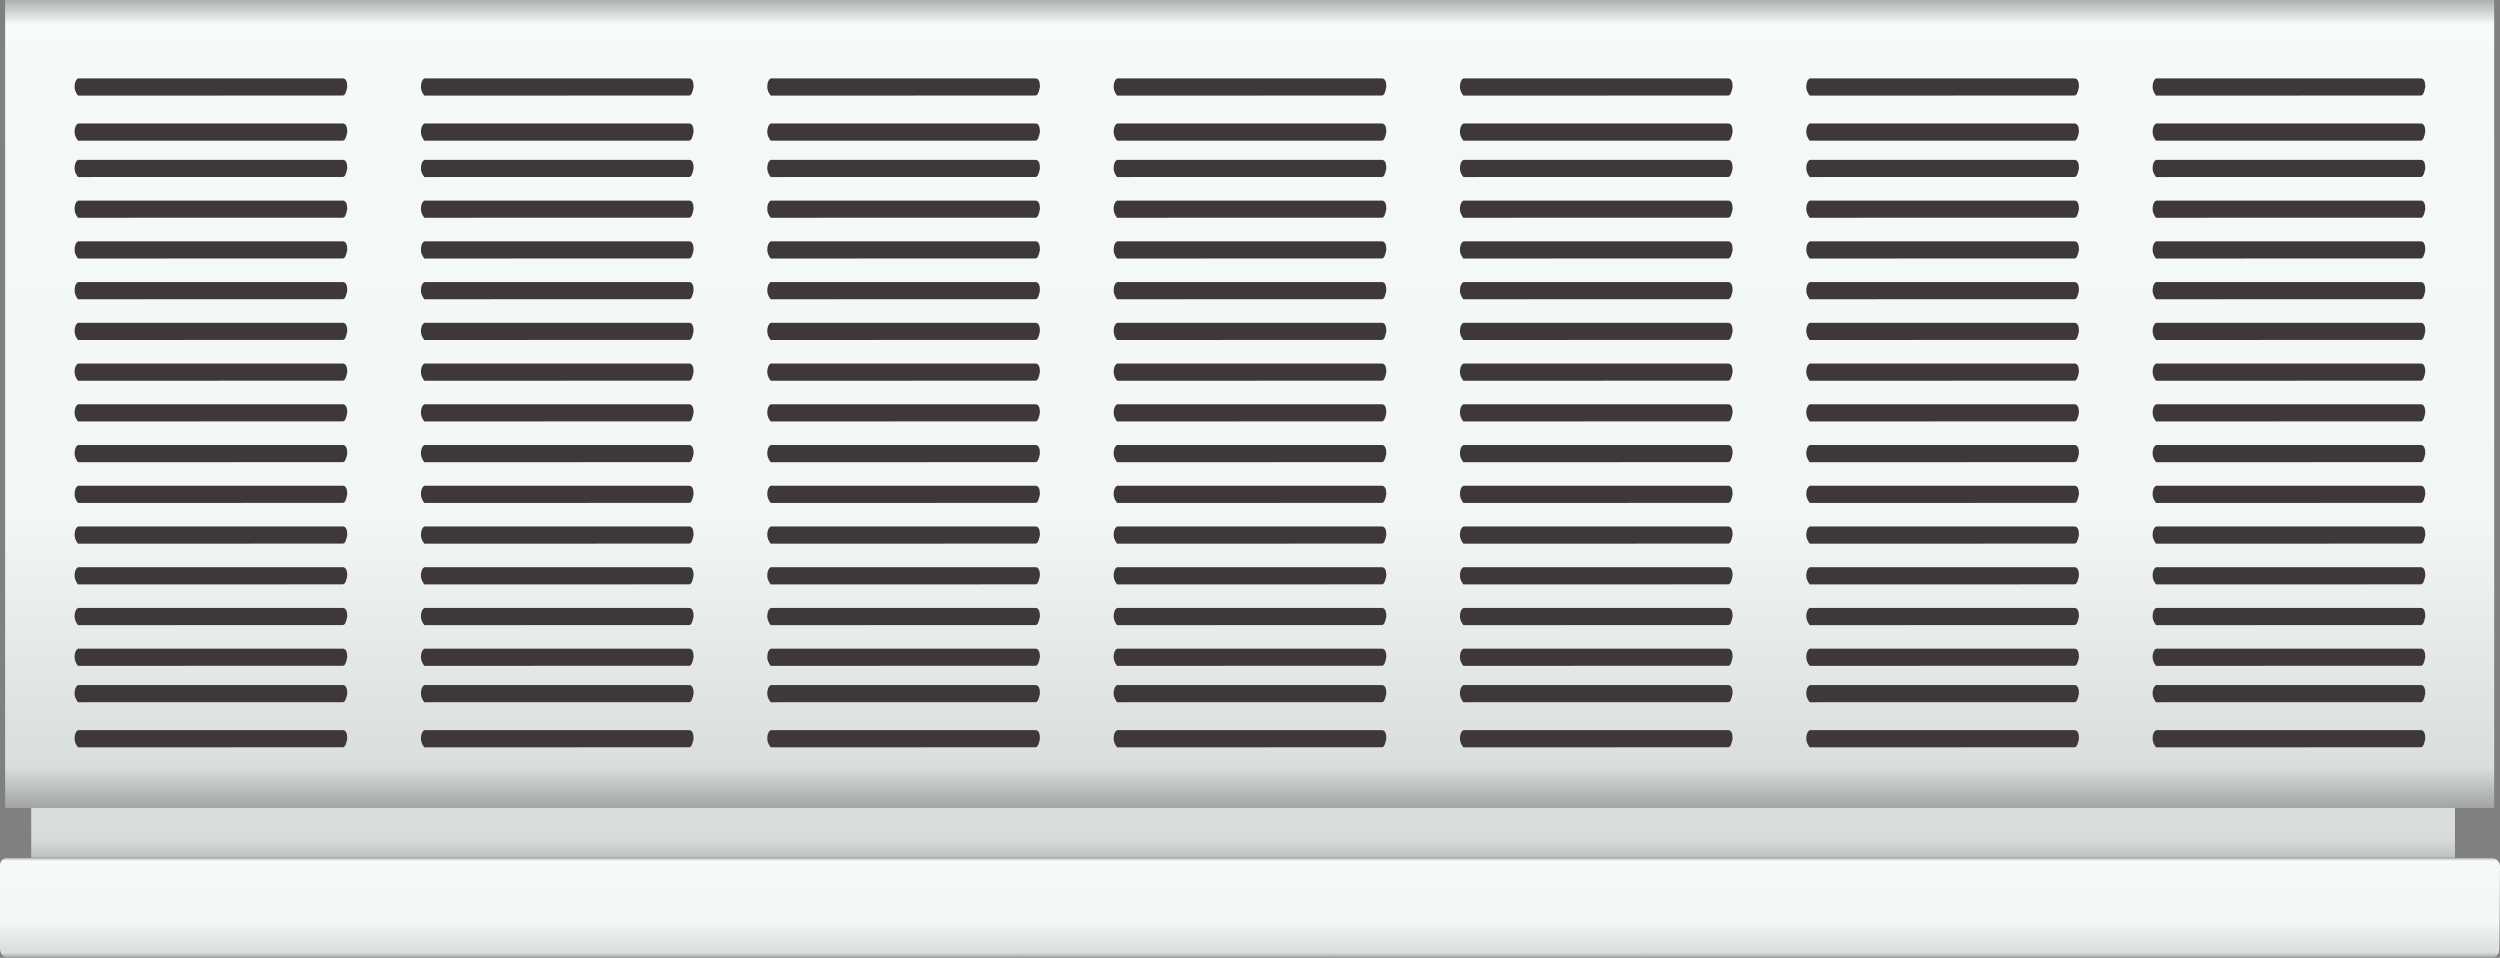 <?xml version="1.0" encoding="utf-8"?>
<!-- Generator: Adobe Illustrator 16.0.0, SVG Export Plug-In . SVG Version: 6.00 Build 0)  -->
<!DOCTYPE svg PUBLIC "-//W3C//DTD SVG 1.1//EN" "http://www.w3.org/Graphics/SVG/1.1/DTD/svg11.dtd">
<svg preserveAspectRatio="none"   version="1.1" id="图层_1" xmlns="http://www.w3.org/2000/svg" xmlns:xlink="http://www.w3.org/1999/xlink" x="0px" y="0px"
	 width="545.386px" height="208.945px" viewBox="10.5 178.75 545.386 208.945" enable-background="new 10.5 178.75 545.386 208.945"
	 xml:space="preserve">
<rect x="10.5" y="178.75" width="545.386" height="208.945" fill="#808080" stroke="none"/>
<g id="surface269">
	
		<linearGradient id="SVGID_1_" gradientUnits="userSpaceOnUse" x1="554.724" y1="201.305" x2="554.724" y2="185.304" gradientTransform="matrix(0.75 0 0 -0.75 -134.361 505.117)">
		<stop  offset="0" style="stop-color:#9A9D9D"/>
		<stop  offset="0.03" style="stop-color:#E2E5E5"/>
		<stop  offset="0.08" style="stop-color:#DADEDE"/>
		<stop  offset="0.64" style="stop-color:#D7DBDB"/>
		<stop  offset="0.95" style="stop-color:#C1C4C4"/>
		<stop  offset="1" style="stop-color:#8F9191"/>
	</linearGradient>
	<path fill="url(#SVGID_1_)" d="M17.309,354.14h528.75v12H17.309V354.14z"/>
	
		<linearGradient id="SVGID_2_" gradientUnits="userSpaceOnUse" x1="564.222" y1="201.307" x2="564.222" y2="-33.694" gradientTransform="matrix(0.75 0 0 -0.75 -140.05 329.729)">
		<stop  offset="0" style="stop-color:#ADB0B1"/>
		<stop  offset="0.03" style="stop-color:#F7FAFB"/>
		<stop  offset="0.08" style="stop-color:#F5F9FA"/>
		<stop  offset="0.64" style="stop-color:#F2F6F7"/>
		<stop  offset="0.95" style="stop-color:#D9DDDD"/>
		<stop  offset="1" style="stop-color:#A1A4A4"/>
	</linearGradient>
	<path fill="url(#SVGID_2_)" d="M11.617,178.75h543V355h-543V178.75z"/>
	<path fill="#3E3938" d="M27.52,195.852h57.75c0.75,0,0.988,0.816,0.988,1.859c-0.238,1.141-0.461,1.883-1.004,1.883l-57.734,0.008
		c0,0-0.75-0.852-0.75-1.891c0-1.109,0.438-1.883,0.977-1.883L27.52,195.852z"/>
	<path fill="#3E3938" d="M103.074,195.852h57.75c0.75,0,0.988,0.816,0.988,1.859c-0.238,1.141-0.461,1.883-1,1.883l-57.738,0.008
		c0,0-0.75-0.852-0.75-1.891c0-1.109,0.438-1.883,0.98-1.883L103.074,195.852z"/>
	<path fill="#3E3938" d="M178.633,195.852h57.75c0.75,0,0.988,0.816,0.988,1.859c-0.238,1.141-0.465,1.883-1.004,1.883
		l-57.734,0.008c0,0-0.75-0.852-0.75-1.891c0-1.109,0.438-1.883,0.977-1.883L178.633,195.852z"/>
	<path fill="#3E3938" d="M254.199,195.852h57.75c0.75,0,0.988,0.816,0.988,1.859c-0.238,1.141-0.461,1.883-1.004,1.883
		l-57.734,0.008c0,0-0.75-0.852-0.75-1.891c0-1.109,0.438-1.883,0.977-1.883L254.199,195.852z"/>
	<path fill="#3E3938" d="M329.742,195.852h57.75c0.75,0,0.988,0.816,0.988,1.859c-0.238,1.141-0.461,1.883-1.004,1.883
		l-57.734,0.008c0,0-0.75-0.852-0.75-1.891c0-1.109,0.438-1.883,0.977-1.883L329.742,195.852z"/>
	<path fill="#3E3938" d="M405.296,195.852h57.75c0.75,0,0.988,0.816,0.988,1.859c-0.238,1.141-0.461,1.883-1,1.883l-57.738,0.008
		c0,0-0.75-0.852-0.75-1.891c0-1.109,0.438-1.883,0.98-1.883L405.296,195.852z"/>
	<path fill="#3E3938" d="M480.851,195.852h57.75c0.75,0,0.988,0.816,0.988,1.859c-0.238,1.141-0.461,1.883-1,1.883l-57.738,0.008
		c0,0-0.75-0.852-0.75-1.891c0-1.109,0.441-1.883,0.98-1.883L480.851,195.852z"/>
	<path fill="#3E3938" d="M27.52,213.621h57.75c0.75,0,0.988,0.82,0.988,1.859c-0.238,1.141-0.461,1.883-1.004,1.883l-57.734,0.008
		c0,0-0.75-0.848-0.75-1.891c0-1.109,0.438-1.883,0.977-1.883L27.52,213.621z"/>
	<path fill="#3E3938" d="M103.074,213.621h57.75c0.75,0,0.988,0.82,0.988,1.859c-0.238,1.141-0.461,1.883-1,1.883l-57.738,0.008
		c0,0-0.75-0.848-0.75-1.891c0-1.109,0.438-1.883,0.98-1.883L103.074,213.621z"/>
	<path fill="#3E3938" d="M178.633,213.621h57.75c0.75,0,0.984,0.82,0.984,1.859c-0.234,1.141-0.461,1.883-1,1.883l-57.734,0.008
		c0,0-0.75-0.848-0.75-1.891c0-1.109,0.438-1.883,0.977-1.883L178.633,213.621z"/>
	<path fill="#3E3938" d="M254.199,213.621h57.75c0.75,0,0.988,0.82,0.988,1.859c-0.238,1.141-0.461,1.883-1.004,1.883l-57.734,0.008
		c0,0-0.75-0.848-0.75-1.891c0-1.109,0.438-1.883,0.977-1.883L254.199,213.621z"/>
	<path fill="#3E3938" d="M329.742,213.621h57.75c0.75,0,0.988,0.82,0.988,1.859c-0.238,1.141-0.461,1.883-1.004,1.883l-57.734,0.008
		c0,0-0.75-0.848-0.75-1.891c0-1.109,0.438-1.883,0.977-1.883L329.742,213.621z"/>
	<path fill="#3E3938" d="M405.296,213.621h57.75c0.75,0,0.988,0.82,0.988,1.859c-0.238,1.141-0.461,1.883-1,1.883l-57.738,0.008
		c0,0-0.75-0.848-0.75-1.891c0-1.109,0.438-1.883,0.98-1.883L405.296,213.621z"/>
	<path fill="#3E3938" d="M480.851,213.621h57.75c0.75,0,0.988,0.82,0.988,1.859c-0.238,1.141-0.461,1.883-1,1.883l-57.738,0.008
		c0,0-0.75-0.848-0.75-1.891c0-1.109,0.441-1.883,0.98-1.883L480.851,213.621z"/>
	<path fill="#3E3938" d="M27.52,240.281h57.75c0.75,0,0.988,0.82,0.988,1.859c-0.238,1.141-0.461,1.883-1.004,1.883l-57.734,0.008
		c0,0-0.75-0.852-0.75-1.891c0-1.109,0.438-1.883,0.977-1.883L27.52,240.281z"/>
	<path fill="#3E3938" d="M103.074,240.281h57.75c0.75,0,0.988,0.82,0.988,1.859c-0.238,1.141-0.461,1.883-1,1.883l-57.738,0.008
		c0,0-0.75-0.852-0.75-1.891c0-1.109,0.438-1.883,0.98-1.883L103.074,240.281z"/>
	<path fill="#3E3938" d="M178.633,240.281h57.75c0.75,0,0.984,0.82,0.984,1.859c-0.234,1.141-0.461,1.883-1,1.883l-57.734,0.008
		c0,0-0.75-0.852-0.75-1.891c0-1.109,0.438-1.883,0.977-1.883L178.633,240.281z"/>
	<path fill="#3E3938" d="M254.199,240.281h57.75c0.75,0,0.988,0.82,0.988,1.859c-0.238,1.141-0.461,1.883-1.004,1.883l-57.734,0.008
		c0,0-0.75-0.852-0.75-1.891c0-1.109,0.438-1.883,0.977-1.883L254.199,240.281z"/>
	<path fill="#3E3938" d="M329.742,240.281h57.75c0.75,0,0.988,0.82,0.988,1.859c-0.238,1.141-0.461,1.883-1.004,1.883l-57.734,0.008
		c0,0-0.75-0.852-0.75-1.891c0-1.109,0.438-1.883,0.977-1.883L329.742,240.281z"/>
	<path fill="#3E3938" d="M405.296,240.281h57.75c0.75,0,0.988,0.82,0.988,1.859c-0.238,1.141-0.461,1.883-1,1.883l-57.738,0.008
		c0,0-0.75-0.852-0.75-1.891c0-1.109,0.438-1.883,0.98-1.883L405.296,240.281z"/>
	<path fill="#3E3938" d="M480.851,240.281h57.75c0.75,0,0.988,0.82,0.988,1.859c-0.238,1.141-0.461,1.883-1,1.883l-57.738,0.008
		c0,0-0.75-0.852-0.75-1.891c0-1.109,0.441-1.883,0.98-1.883L480.851,240.281z"/>
	<path fill="#3E3938" d="M27.52,293.601h57.75c0.75,0,0.988,0.816,0.988,1.859c-0.238,1.141-0.461,1.883-1.004,1.883l-57.734,0.008
		c0,0-0.75-0.852-0.75-1.891c0-1.109,0.438-1.883,0.977-1.883L27.52,293.601z"/>
	<path fill="#3E3938" d="M103.074,293.601h57.75c0.75,0,0.988,0.816,0.988,1.859c-0.238,1.141-0.461,1.883-1,1.883l-57.738,0.008
		c0,0-0.75-0.852-0.75-1.891c0-1.109,0.438-1.883,0.98-1.883L103.074,293.601z"/>
	<path fill="#3E3938" d="M178.633,293.601h57.75c0.75,0,0.984,0.816,0.984,1.859c-0.234,1.141-0.461,1.883-1,1.883l-57.734,0.008
		c0,0-0.75-0.852-0.75-1.891c0-1.109,0.438-1.883,0.977-1.883L178.633,293.601z"/>
	<path fill="#3E3938" d="M254.199,293.601h57.75c0.75,0,0.988,0.816,0.988,1.859c-0.238,1.141-0.461,1.883-1.004,1.883
		l-57.734,0.008c0,0-0.75-0.852-0.75-1.891c0-1.109,0.438-1.883,0.977-1.883L254.199,293.601z"/>
	<path fill="#3E3938" d="M329.742,293.601h57.75c0.75,0,0.988,0.816,0.988,1.859c-0.238,1.141-0.461,1.883-1.004,1.883
		l-57.734,0.008c0,0-0.75-0.852-0.75-1.891c0-1.109,0.438-1.883,0.977-1.883L329.742,293.601z"/>
	<path fill="#3E3938" d="M405.296,293.601h57.75c0.75,0,0.988,0.816,0.988,1.859c-0.238,1.141-0.461,1.883-1,1.883l-57.738,0.008
		c0,0-0.75-0.852-0.75-1.891c0-1.109,0.438-1.883,0.98-1.883L405.296,293.601z"/>
	<path fill="#3E3938" d="M480.851,293.601h57.75c0.75,0,0.988,0.816,0.988,1.859c-0.238,1.141-0.461,1.883-1,1.883l-57.738,0.008
		c0,0-0.75-0.852-0.75-1.891c0-1.109,0.441-1.883,0.98-1.883L480.851,293.601z"/>
	<path fill="#3E3938" d="M27.52,231.395h57.75c0.75,0,0.988,0.82,0.988,1.859c-0.238,1.141-0.461,1.883-1.004,1.883l-57.734,0.008
		c0,0-0.75-0.852-0.75-1.891c0-1.109,0.438-1.883,0.977-1.883L27.52,231.395z"/>
	<path fill="#3E3938" d="M103.074,231.395h57.75c0.75,0,0.988,0.82,0.988,1.859c-0.238,1.141-0.461,1.883-1,1.883l-57.738,0.008
		c0,0-0.75-0.852-0.75-1.891c0-1.109,0.438-1.883,0.98-1.883L103.074,231.395z"/>
	<path fill="#3E3938" d="M178.633,231.395h57.75c0.75,0,0.984,0.82,0.984,1.859c-0.234,1.141-0.461,1.883-1,1.883l-57.734,0.008
		c0,0-0.75-0.852-0.75-1.891c0-1.109,0.438-1.883,0.977-1.883L178.633,231.395z"/>
	<path fill="#3E3938" d="M254.199,231.395h57.75c0.75,0,0.988,0.82,0.988,1.859c-0.238,1.141-0.461,1.883-1.004,1.883l-57.734,0.008
		c0,0-0.75-0.852-0.75-1.891c0-1.109,0.438-1.883,0.977-1.883L254.199,231.395z"/>
	<path fill="#3E3938" d="M329.742,231.395h57.75c0.75,0,0.988,0.82,0.988,1.859c-0.238,1.141-0.461,1.883-1.004,1.883l-57.734,0.008
		c0,0-0.75-0.852-0.75-1.891c0-1.109,0.438-1.883,0.977-1.883L329.742,231.395z"/>
	<path fill="#3E3938" d="M405.296,231.395h57.75c0.75,0,0.988,0.82,0.988,1.859c-0.238,1.141-0.461,1.883-1,1.883l-57.738,0.008
		c0,0-0.75-0.852-0.75-1.891c0-1.109,0.438-1.883,0.98-1.883L405.296,231.395z"/>
	<path fill="#3E3938" d="M480.851,231.395h57.75c0.75,0,0.988,0.82,0.988,1.859c-0.238,1.141-0.461,1.883-1,1.883l-57.738,0.008
		c0,0-0.75-0.852-0.75-1.891c0-1.109,0.441-1.883,0.98-1.883L480.851,231.395z"/>
	<path fill="#3E3938" d="M27.52,205.688h57.75c0.75,0,0.988,0.816,0.988,1.859c-0.238,1.141-0.461,1.883-1.004,1.883l-57.734,0.008
		c0,0-0.75-0.852-0.75-1.891c0-1.109,0.438-1.883,0.977-1.883L27.52,205.688z"/>
	<path fill="#3E3938" d="M103.074,205.688h57.75c0.75,0,0.988,0.816,0.988,1.859c-0.238,1.141-0.461,1.883-1,1.883l-57.738,0.008
		c0,0-0.75-0.852-0.75-1.891c0-1.109,0.438-1.883,0.98-1.883L103.074,205.688z"/>
	<path fill="#3E3938" d="M178.633,205.688h57.75c0.75,0,0.984,0.816,0.984,1.859c-0.234,1.141-0.461,1.883-1,1.883l-57.734,0.008
		c0,0-0.75-0.852-0.75-1.891c0-1.109,0.438-1.883,0.977-1.883L178.633,205.688z"/>
	<path fill="#3E3938" d="M254.199,205.688h57.75c0.75,0,0.988,0.816,0.988,1.859c-0.238,1.141-0.461,1.883-1.004,1.883
		l-57.734,0.008c0,0-0.75-0.852-0.75-1.891c0-1.109,0.438-1.883,0.977-1.883L254.199,205.688z"/>
	<path fill="#3E3938" d="M329.742,205.688h57.75c0.75,0,0.988,0.816,0.988,1.859c-0.238,1.141-0.461,1.883-1.004,1.883
		l-57.734,0.008c0,0-0.75-0.852-0.75-1.891c0-1.109,0.438-1.883,0.977-1.883L329.742,205.688z"/>
	<path fill="#3E3938" d="M405.296,205.688h57.75c0.75,0,0.988,0.816,0.988,1.859c-0.238,1.141-0.461,1.883-1,1.883l-57.738,0.008
		c0,0-0.75-0.852-0.75-1.891c0-1.109,0.438-1.883,0.98-1.883L405.296,205.688z"/>
	<path fill="#3E3938" d="M480.851,205.688h57.75c0.75,0,0.988,0.816,0.988,1.859c-0.238,1.141-0.461,1.883-1,1.883l-57.738,0.008
		c0,0-0.75-0.852-0.75-1.891c0-1.109,0.441-1.883,0.98-1.883L480.851,205.688z"/>
	<path fill="#3E3938" d="M27.52,222.508h57.75c0.75,0,0.988,0.82,0.988,1.859c-0.238,1.141-0.461,1.883-1.004,1.883l-57.734,0.008
		c0,0-0.75-0.848-0.75-1.891c0-1.109,0.438-1.883,0.977-1.883L27.52,222.508z"/>
	<path fill="#3E3938" d="M103.074,222.508h57.75c0.75,0,0.988,0.82,0.988,1.859c-0.238,1.141-0.461,1.883-1,1.883l-57.738,0.008
		c0,0-0.75-0.848-0.75-1.891c0-1.109,0.438-1.883,0.98-1.883L103.074,222.508z"/>
	<path fill="#3E3938" d="M178.633,222.508h57.75c0.75,0,0.984,0.82,0.984,1.859c-0.234,1.141-0.461,1.883-1,1.883l-57.734,0.008
		c0,0-0.75-0.848-0.75-1.891c0-1.109,0.438-1.883,0.977-1.883L178.633,222.508z"/>
	<path fill="#3E3938" d="M254.199,222.508h57.75c0.75,0,0.988,0.82,0.988,1.859c-0.238,1.141-0.461,1.883-1.004,1.883l-57.734,0.008
		c0,0-0.75-0.848-0.75-1.891c0-1.109,0.438-1.883,0.977-1.883L254.199,222.508z"/>
	<path fill="#3E3938" d="M329.742,222.508h57.75c0.75,0,0.988,0.82,0.988,1.859c-0.238,1.141-0.461,1.883-1.004,1.883l-57.734,0.008
		c0,0-0.75-0.848-0.75-1.891c0-1.109,0.438-1.883,0.977-1.883L329.742,222.508z"/>
	<path fill="#3E3938" d="M405.296,222.508h57.75c0.75,0,0.988,0.82,0.988,1.859c-0.238,1.141-0.461,1.883-1,1.883l-57.738,0.008
		c0,0-0.75-0.848-0.75-1.891c0-1.109,0.438-1.883,0.98-1.883L405.296,222.508z"/>
	<path fill="#3E3938" d="M480.851,222.508h57.75c0.75,0,0.988,0.82,0.988,1.859c-0.238,1.141-0.461,1.883-1,1.883l-57.738,0.008
		c0,0-0.75-0.848-0.75-1.891c0-1.109,0.441-1.883,0.98-1.883L480.851,222.508z"/>
	<path fill="#3E3938" d="M27.52,275.828h57.75c0.75,0,0.988,0.82,0.988,1.859c-0.238,1.141-0.461,1.883-1.004,1.883l-57.734,0.008
		c0,0-0.75-0.852-0.75-1.891c0-1.109,0.438-1.883,0.977-1.883L27.52,275.828z"/>
	<path fill="#3E3938" d="M103.074,275.828h57.75c0.75,0,0.988,0.82,0.988,1.859c-0.238,1.141-0.461,1.883-1,1.883l-57.738,0.008
		c0,0-0.75-0.852-0.75-1.891c0-1.109,0.438-1.883,0.98-1.883L103.074,275.828z"/>
	<path fill="#3E3938" d="M178.633,275.828h57.75c0.75,0,0.984,0.82,0.984,1.859c-0.234,1.141-0.461,1.883-1,1.883l-57.734,0.008
		c0,0-0.75-0.852-0.75-1.891c0-1.109,0.438-1.883,0.977-1.883L178.633,275.828z"/>
	<path fill="#3E3938" d="M254.199,275.828h57.75c0.75,0,0.988,0.82,0.988,1.859c-0.238,1.141-0.461,1.883-1.004,1.883l-57.734,0.008
		c0,0-0.75-0.852-0.75-1.891c0-1.109,0.438-1.883,0.977-1.883L254.199,275.828z"/>
	<path fill="#3E3938" d="M329.742,275.828h57.75c0.75,0,0.988,0.82,0.988,1.859c-0.238,1.141-0.461,1.883-1.004,1.883l-57.734,0.008
		c0,0-0.75-0.852-0.75-1.891c0-1.109,0.438-1.883,0.977-1.883L329.742,275.828z"/>
	<path fill="#3E3938" d="M405.296,275.828h57.75c0.75,0,0.988,0.82,0.988,1.859c-0.238,1.141-0.461,1.883-1,1.883l-57.738,0.008
		c0,0-0.75-0.852-0.75-1.891c0-1.109,0.438-1.883,0.98-1.883L405.296,275.828z"/>
	<path fill="#3E3938" d="M480.851,275.828h57.75c0.75,0,0.988,0.82,0.988,1.859c-0.238,1.141-0.461,1.883-1,1.883l-57.738,0.008
		c0,0-0.75-0.852-0.75-1.891c0-1.109,0.441-1.883,0.98-1.883L480.851,275.828z"/>
	<path fill="#3E3938" d="M27.52,258.055h57.75c0.75,0,0.988,0.82,0.988,1.859c-0.238,1.141-0.461,1.883-1.004,1.883l-57.734,0.008
		c0,0-0.75-0.852-0.75-1.891c0-1.109,0.438-1.883,0.977-1.883L27.52,258.055z"/>
	<path fill="#3E3938" d="M103.074,258.055h57.75c0.75,0,0.988,0.82,0.988,1.859c-0.238,1.141-0.461,1.883-1,1.883l-57.738,0.008
		c0,0-0.75-0.852-0.75-1.891c0-1.109,0.438-1.883,0.98-1.883L103.074,258.055z"/>
	<path fill="#3E3938" d="M178.633,258.055h57.75c0.75,0,0.984,0.82,0.984,1.859c-0.234,1.141-0.461,1.883-1,1.883l-57.734,0.008
		c0,0-0.75-0.852-0.75-1.891c0-1.109,0.438-1.883,0.977-1.883L178.633,258.055z"/>
	<path fill="#3E3938" d="M254.199,258.055h57.75c0.75,0,0.988,0.82,0.988,1.859c-0.238,1.141-0.461,1.883-1.004,1.883l-57.734,0.008
		c0,0-0.75-0.852-0.75-1.891c0-1.109,0.438-1.883,0.977-1.883L254.199,258.055z"/>
	<path fill="#3E3938" d="M329.742,258.055h57.75c0.75,0,0.988,0.82,0.988,1.859c-0.238,1.141-0.461,1.883-1.004,1.883l-57.734,0.008
		c0,0-0.75-0.852-0.75-1.891c0-1.109,0.438-1.883,0.977-1.883L329.742,258.055z"/>
	<path fill="#3E3938" d="M405.296,258.055h57.75c0.75,0,0.988,0.82,0.988,1.859c-0.238,1.141-0.461,1.883-1,1.883l-57.738,0.008
		c0,0-0.75-0.852-0.75-1.891c0-1.109,0.438-1.883,0.98-1.883L405.296,258.055z"/>
	<path fill="#3E3938" d="M480.851,258.055h57.75c0.75,0,0.988,0.82,0.988,1.859c-0.238,1.141-0.461,1.883-1,1.883l-57.738,0.008
		c0,0-0.75-0.852-0.75-1.891c0-1.109,0.441-1.883,0.98-1.883L480.851,258.055z"/>
	<path fill="#3E3938" d="M27.52,302.488h57.75c0.75,0,0.988,0.816,0.988,1.859c-0.238,1.141-0.461,1.883-1.004,1.883l-57.734,0.008
		c0,0-0.75-0.852-0.75-1.891c0-1.109,0.438-1.883,0.977-1.883L27.52,302.488z"/>
	<path fill="#3E3938" d="M103.074,302.488h57.75c0.75,0,0.988,0.816,0.988,1.859c-0.238,1.141-0.461,1.883-1,1.883l-57.738,0.008
		c0,0-0.75-0.852-0.75-1.891c0-1.109,0.438-1.883,0.98-1.883L103.074,302.488z"/>
	<path fill="#3E3938" d="M178.633,302.488h57.75c0.75,0,0.984,0.816,0.984,1.859c-0.234,1.141-0.461,1.883-1,1.883l-57.734,0.008
		c0,0-0.75-0.852-0.75-1.891c0-1.109,0.438-1.883,0.977-1.883L178.633,302.488z"/>
	<path fill="#3E3938" d="M254.199,302.488h57.75c0.75,0,0.988,0.816,0.988,1.859c-0.238,1.141-0.461,1.883-1.004,1.883
		l-57.734,0.008c0,0-0.75-0.852-0.75-1.891c0-1.109,0.438-1.883,0.977-1.883L254.199,302.488z"/>
	<path fill="#3E3938" d="M329.742,302.488h57.75c0.75,0,0.988,0.816,0.988,1.859c-0.238,1.141-0.461,1.883-1.004,1.883
		l-57.734,0.008c0,0-0.75-0.852-0.75-1.891c0-1.109,0.438-1.883,0.977-1.883L329.742,302.488z"/>
	<path fill="#3E3938" d="M405.296,302.488h57.75c0.75,0,0.988,0.816,0.988,1.859c-0.238,1.141-0.461,1.883-1,1.883l-57.738,0.008
		c0,0-0.75-0.852-0.75-1.891c0-1.109,0.438-1.883,0.98-1.883L405.296,302.488z"/>
	<path fill="#3E3938" d="M480.851,302.488h57.75c0.75,0,0.988,0.816,0.988,1.859c-0.238,1.141-0.461,1.883-1,1.883l-57.738,0.008
		c0,0-0.75-0.852-0.75-1.891c0-1.109,0.441-1.883,0.98-1.883L480.851,302.488z"/>
	<path fill="#3E3938" d="M27.52,320.257h57.75c0.75,0,0.988,0.82,0.988,1.859C86.02,323.257,85.797,324,85.254,324l-57.734,0.008
		c0,0-0.75-0.848-0.75-1.891c0-1.109,0.438-1.883,0.977-1.883L27.52,320.257z"/>
	<path fill="#3E3938" d="M103.074,320.257h57.75c0.75,0,0.988,0.82,0.988,1.859c-0.238,1.141-0.461,1.883-1,1.883l-57.738,0.008
		c0,0-0.75-0.848-0.75-1.891c0-1.109,0.438-1.883,0.98-1.883L103.074,320.257z"/>
	<path fill="#3E3938" d="M178.633,320.257h57.75c0.75,0,0.984,0.82,0.984,1.859c-0.234,1.141-0.461,1.883-1,1.883l-57.734,0.008
		c0,0-0.75-0.848-0.75-1.891c0-1.109,0.438-1.883,0.977-1.883L178.633,320.257z"/>
	<path fill="#3E3938" d="M254.199,320.257h57.75c0.75,0,0.988,0.82,0.988,1.859c-0.238,1.141-0.461,1.883-1.004,1.883l-57.734,0.008
		c0,0-0.75-0.848-0.75-1.891c0-1.109,0.438-1.883,0.977-1.883L254.199,320.257z"/>
	<path fill="#3E3938" d="M329.742,320.257h57.75c0.75,0,0.988,0.82,0.988,1.859c-0.238,1.141-0.461,1.883-1.004,1.883l-57.734,0.008
		c0,0-0.75-0.848-0.75-1.891c0-1.109,0.438-1.883,0.977-1.883L329.742,320.257z"/>
	<path fill="#3E3938" d="M405.296,320.257h57.75c0.75,0,0.988,0.82,0.988,1.859c-0.238,1.141-0.461,1.883-1,1.883l-57.738,0.008
		c0,0-0.75-0.848-0.75-1.891c0-1.109,0.438-1.883,0.98-1.883L405.296,320.257z"/>
	<path fill="#3E3938" d="M480.851,320.257h57.75c0.75,0,0.988,0.82,0.988,1.859c-0.238,1.141-0.461,1.883-1,1.883l-57.738,0.008
		c0,0-0.75-0.848-0.75-1.891c0-1.109,0.441-1.883,0.98-1.883L480.851,320.257z"/>
	<path fill="#3E3938" d="M27.52,249.168h57.75c0.75,0,0.988,0.82,0.988,1.859c-0.238,1.141-0.461,1.883-1.004,1.883l-57.734,0.008
		c0,0-0.75-0.852-0.75-1.891c0-1.109,0.438-1.883,0.977-1.883L27.52,249.168z"/>
	<path fill="#3E3938" d="M103.074,249.168h57.75c0.75,0,0.988,0.82,0.988,1.859c-0.238,1.141-0.461,1.883-1,1.883l-57.738,0.008
		c0,0-0.75-0.852-0.75-1.891c0-1.109,0.438-1.883,0.98-1.883L103.074,249.168z"/>
	<path fill="#3E3938" d="M178.633,249.168h57.75c0.75,0,0.984,0.82,0.984,1.859c-0.234,1.141-0.461,1.883-1,1.883l-57.734,0.008
		c0,0-0.75-0.852-0.75-1.891c0-1.109,0.438-1.883,0.977-1.883L178.633,249.168z"/>
	<path fill="#3E3938" d="M254.199,249.168h57.75c0.75,0,0.988,0.82,0.988,1.859c-0.238,1.141-0.461,1.883-1.004,1.883l-57.734,0.008
		c0,0-0.75-0.852-0.75-1.891c0-1.109,0.438-1.883,0.977-1.883L254.199,249.168z"/>
	<path fill="#3E3938" d="M329.742,249.168h57.75c0.75,0,0.988,0.82,0.988,1.859c-0.238,1.141-0.461,1.883-1.004,1.883l-57.734,0.008
		c0,0-0.75-0.852-0.75-1.891c0-1.109,0.438-1.883,0.977-1.883L329.742,249.168z"/>
	<path fill="#3E3938" d="M405.296,249.168h57.75c0.75,0,0.988,0.82,0.988,1.859c-0.238,1.141-0.461,1.883-1,1.883l-57.738,0.008
		c0,0-0.75-0.852-0.75-1.891c0-1.109,0.438-1.883,0.98-1.883L405.296,249.168z"/>
	<path fill="#3E3938" d="M480.851,249.168h57.75c0.75,0,0.988,0.82,0.988,1.859c-0.238,1.141-0.461,1.883-1,1.883l-57.738,0.008
		c0,0-0.75-0.852-0.75-1.891c0-1.109,0.441-1.883,0.98-1.883L480.851,249.168z"/>
	<path fill="#3E3938" d="M27.52,266.941h57.75c0.75,0,0.988,0.82,0.988,1.859c-0.238,1.141-0.461,1.883-1.004,1.883l-57.734,0.008
		c0,0-0.75-0.852-0.75-1.891c0-1.109,0.438-1.883,0.977-1.883L27.52,266.941z"/>
	<path fill="#3E3938" d="M103.074,266.941h57.75c0.75,0,0.988,0.82,0.988,1.859c-0.238,1.141-0.461,1.883-1,1.883l-57.738,0.008
		c0,0-0.75-0.852-0.75-1.891c0-1.109,0.438-1.883,0.98-1.883L103.074,266.941z"/>
	<path fill="#3E3938" d="M178.633,266.941h57.75c0.75,0,0.984,0.82,0.984,1.859c-0.234,1.141-0.461,1.883-1,1.883l-57.734,0.008
		c0,0-0.75-0.852-0.75-1.891c0-1.109,0.438-1.883,0.977-1.883L178.633,266.941z"/>
	<path fill="#3E3938" d="M254.199,266.941h57.75c0.75,0,0.988,0.82,0.988,1.859c-0.238,1.141-0.461,1.883-1.004,1.883l-57.734,0.008
		c0,0-0.75-0.852-0.75-1.891c0-1.109,0.438-1.883,0.977-1.883L254.199,266.941z"/>
	<path fill="#3E3938" d="M329.742,266.941h57.75c0.75,0,0.988,0.82,0.988,1.859c-0.238,1.141-0.461,1.883-1.004,1.883l-57.734,0.008
		c0,0-0.75-0.852-0.75-1.891c0-1.109,0.438-1.883,0.977-1.883L329.742,266.941z"/>
	<path fill="#3E3938" d="M405.296,266.941h57.75c0.75,0,0.988,0.82,0.988,1.859c-0.238,1.141-0.461,1.883-1,1.883l-57.738,0.008
		c0,0-0.75-0.852-0.75-1.891c0-1.109,0.438-1.883,0.98-1.883L405.296,266.941z"/>
	<path fill="#3E3938" d="M480.851,266.941h57.75c0.75,0,0.988,0.82,0.988,1.859c-0.238,1.141-0.461,1.883-1,1.883l-57.738,0.008
		c0,0-0.75-0.852-0.75-1.891c0-1.109,0.441-1.883,0.98-1.883L480.851,266.941z"/>
	<path fill="#3E3938" d="M27.52,284.714h57.75c0.75,0,0.988,0.82,0.988,1.859c-0.238,1.141-0.461,1.883-1.004,1.883l-57.734,0.008
		c0,0-0.75-0.852-0.75-1.891c0-1.109,0.438-1.883,0.977-1.883L27.52,284.714z"/>
	<path fill="#3E3938" d="M103.074,284.714h57.75c0.75,0,0.988,0.82,0.988,1.859c-0.238,1.141-0.461,1.883-1,1.883l-57.738,0.008
		c0,0-0.75-0.852-0.75-1.891c0-1.109,0.438-1.883,0.98-1.883L103.074,284.714z"/>
	<path fill="#3E3938" d="M178.633,284.714h57.75c0.75,0,0.984,0.82,0.984,1.859c-0.234,1.141-0.461,1.883-1,1.883l-57.734,0.008
		c0,0-0.75-0.852-0.75-1.891c0-1.109,0.438-1.883,0.977-1.883L178.633,284.714z"/>
	<path fill="#3E3938" d="M254.199,284.714h57.75c0.75,0,0.988,0.82,0.988,1.859c-0.238,1.141-0.461,1.883-1.004,1.883l-57.734,0.008
		c0,0-0.75-0.852-0.75-1.891c0-1.109,0.438-1.883,0.977-1.883L254.199,284.714z"/>
	<path fill="#3E3938" d="M329.742,284.714h57.75c0.75,0,0.988,0.82,0.988,1.859c-0.238,1.141-0.461,1.883-1.004,1.883l-57.734,0.008
		c0,0-0.75-0.852-0.75-1.891c0-1.109,0.438-1.883,0.977-1.883L329.742,284.714z"/>
	<path fill="#3E3938" d="M405.296,284.714h57.75c0.75,0,0.988,0.82,0.988,1.859c-0.238,1.141-0.461,1.883-1,1.883l-57.738,0.008
		c0,0-0.75-0.852-0.75-1.891c0-1.109,0.438-1.883,0.98-1.883L405.296,284.714z"/>
	<path fill="#3E3938" d="M480.851,284.714h57.75c0.75,0,0.988,0.82,0.988,1.859c-0.238,1.141-0.461,1.883-1,1.883l-57.738,0.008
		c0,0-0.75-0.852-0.75-1.891c0-1.109,0.441-1.883,0.98-1.883L480.851,284.714z"/>
	<path fill="#3E3938" d="M27.52,311.371h57.75c0.75,0,0.988,0.82,0.988,1.859c-0.238,1.141-0.461,1.883-1.004,1.883l-57.734,0.008
		c0,0-0.75-0.848-0.75-1.891c0-1.109,0.438-1.883,0.977-1.883L27.52,311.371z"/>
	<path fill="#3E3938" d="M103.074,311.371h57.75c0.75,0,0.988,0.82,0.988,1.859c-0.238,1.141-0.461,1.883-1,1.883l-57.738,0.008
		c0,0-0.75-0.848-0.75-1.891c0-1.109,0.438-1.883,0.98-1.883L103.074,311.371z"/>
	<path fill="#3E3938" d="M178.633,311.371h57.75c0.75,0,0.984,0.82,0.984,1.859c-0.234,1.141-0.461,1.883-1,1.883l-57.734,0.008
		c0,0-0.75-0.848-0.75-1.891c0-1.109,0.438-1.883,0.977-1.883L178.633,311.371z"/>
	<path fill="#3E3938" d="M254.199,311.371h57.75c0.75,0,0.988,0.82,0.988,1.859c-0.238,1.141-0.461,1.883-1.004,1.883l-57.734,0.008
		c0,0-0.75-0.848-0.75-1.891c0-1.109,0.438-1.883,0.977-1.883L254.199,311.371z"/>
	<path fill="#3E3938" d="M329.742,311.371h57.75c0.75,0,0.988,0.82,0.988,1.859c-0.238,1.141-0.461,1.883-1.004,1.883l-57.734,0.008
		c0,0-0.75-0.848-0.75-1.891c0-1.109,0.438-1.883,0.977-1.883L329.742,311.371z"/>
	<path fill="#3E3938" d="M405.296,311.371h57.75c0.75,0,0.988,0.82,0.988,1.859c-0.238,1.141-0.461,1.883-1,1.883l-57.738,0.008
		c0,0-0.75-0.848-0.75-1.891c0-1.109,0.438-1.883,0.98-1.883L405.296,311.371z"/>
	<path fill="#3E3938" d="M480.851,311.371h57.75c0.75,0,0.988,0.82,0.988,1.859c-0.238,1.141-0.461,1.883-1,1.883l-57.738,0.008
		c0,0-0.75-0.848-0.75-1.891c0-1.109,0.441-1.883,0.98-1.883L480.851,311.371z"/>
	<path fill="#3E3938" d="M27.52,328.195h57.75c0.75,0,0.988,0.82,0.988,1.859c-0.238,1.141-0.461,1.883-1.004,1.883l-57.734,0.008
		c0,0-0.75-0.852-0.75-1.891c0-1.109,0.438-1.883,0.977-1.883L27.52,328.195z"/>
	<path fill="#3E3938" d="M103.074,328.195h57.75c0.75,0,0.988,0.82,0.988,1.859c-0.238,1.141-0.461,1.883-1,1.883l-57.738,0.008
		c0,0-0.75-0.852-0.75-1.891c0-1.109,0.438-1.883,0.98-1.883L103.074,328.195z"/>
	<path fill="#3E3938" d="M178.633,328.195h57.75c0.75,0,0.984,0.82,0.984,1.859c-0.234,1.141-0.461,1.883-1,1.883l-57.734,0.008
		c0,0-0.75-0.852-0.75-1.891c0-1.109,0.438-1.883,0.977-1.883L178.633,328.195z"/>
	<path fill="#3E3938" d="M254.199,328.195h57.75c0.75,0,0.988,0.82,0.988,1.859c-0.238,1.141-0.461,1.883-1.004,1.883l-57.734,0.008
		c0,0-0.75-0.852-0.75-1.891c0-1.109,0.438-1.883,0.977-1.883L254.199,328.195z"/>
	<path fill="#3E3938" d="M329.742,328.195h57.75c0.75,0,0.988,0.82,0.988,1.859c-0.238,1.141-0.461,1.883-1.004,1.883l-57.734,0.008
		c0,0-0.75-0.852-0.75-1.891c0-1.109,0.438-1.883,0.977-1.883L329.742,328.195z"/>
	<path fill="#3E3938" d="M405.296,328.195h57.75c0.75,0,0.988,0.82,0.988,1.859c-0.238,1.141-0.461,1.883-1,1.883l-57.738,0.008
		c0,0-0.75-0.852-0.75-1.891c0-1.109,0.438-1.883,0.98-1.883L405.296,328.195z"/>
	<path fill="#3E3938" d="M480.851,328.195h57.75c0.75,0,0.988,0.82,0.988,1.859c-0.238,1.141-0.461,1.883-1,1.883l-57.738,0.008
		c0,0-0.75-0.852-0.75-1.891c0-1.109,0.441-1.883,0.98-1.883L480.851,328.195z"/>
	<path fill="#3E3938" d="M27.52,338.031h57.75c0.75,0,0.988,0.82,0.988,1.859c-0.238,1.141-0.461,1.883-1.004,1.883l-57.734,0.008
		c0,0-0.75-0.852-0.75-1.891c0-1.109,0.438-1.883,0.977-1.883L27.52,338.031z"/>
	<path fill="#3E3938" d="M103.074,338.031h57.75c0.75,0,0.988,0.82,0.988,1.859c-0.238,1.141-0.461,1.883-1,1.883l-57.738,0.008
		c0,0-0.75-0.852-0.75-1.891c0-1.109,0.438-1.883,0.98-1.883L103.074,338.031z"/>
	<path fill="#3E3938" d="M178.633,338.031h57.75c0.75,0,0.984,0.82,0.984,1.859c-0.234,1.141-0.461,1.883-1,1.883l-57.734,0.008
		c0,0-0.75-0.852-0.75-1.891c0-1.109,0.438-1.883,0.977-1.883L178.633,338.031z"/>
	<path fill="#3E3938" d="M254.199,338.031h57.75c0.75,0,0.988,0.82,0.988,1.859c-0.238,1.141-0.461,1.883-1.004,1.883l-57.734,0.008
		c0,0-0.75-0.852-0.75-1.891c0-1.109,0.438-1.883,0.977-1.883L254.199,338.031z"/>
	<path fill="#3E3938" d="M329.742,338.031h57.75c0.75,0,0.988,0.82,0.988,1.859c-0.238,1.141-0.461,1.883-1.004,1.883l-57.734,0.008
		c0,0-0.75-0.852-0.75-1.891c0-1.109,0.438-1.883,0.977-1.883L329.742,338.031z"/>
	<path fill="#3E3938" d="M405.296,338.031h57.75c0.75,0,0.988,0.82,0.988,1.859c-0.238,1.141-0.461,1.883-1,1.883l-57.738,0.008
		c0,0-0.75-0.852-0.75-1.891c0-1.109,0.438-1.883,0.98-1.883L405.296,338.031z"/>
	<path fill="#3E3938" d="M480.851,338.031h57.75c0.75,0,0.988,0.82,0.988,1.859c-0.238,1.141-0.461,1.883-1,1.883l-57.738,0.008
		c0,0-0.75-0.852-0.75-1.891c0-1.109,0.441-1.883,0.98-1.883L480.851,338.031z"/>
	
		<linearGradient id="SVGID_3_" gradientUnits="userSpaceOnUse" x1="565.816" y1="201.377" x2="565.816" y2="172.304" gradientTransform="matrix(0.75 0 0 -0.75 -141.169 516.923)">
		<stop  offset="0" style="stop-color:#ADB0B1"/>
		<stop  offset="0.03" style="stop-color:#F7FAFB"/>
		<stop  offset="0.08" style="stop-color:#F5F9FA"/>
		<stop  offset="0.64" style="stop-color:#F2F6F7"/>
		<stop  offset="0.95" style="stop-color:#D9DDDD"/>
		<stop  offset="1" style="stop-color:#A1A4A4"/>
	</linearGradient>
	<path fill="url(#SVGID_3_)" d="M12,365.945h542.25c0.75,0,1.637,0.785,1.637,1.828l-0.137,17.672c0,1.5-0.574,2.133-1.449,2.133
		L12,387.695c-0.75,0-1.5-0.957-1.5-2v-18.25c0-0.75,0.664-1.555,1.539-1.555L12,365.945z"/>
</g>
</svg>
